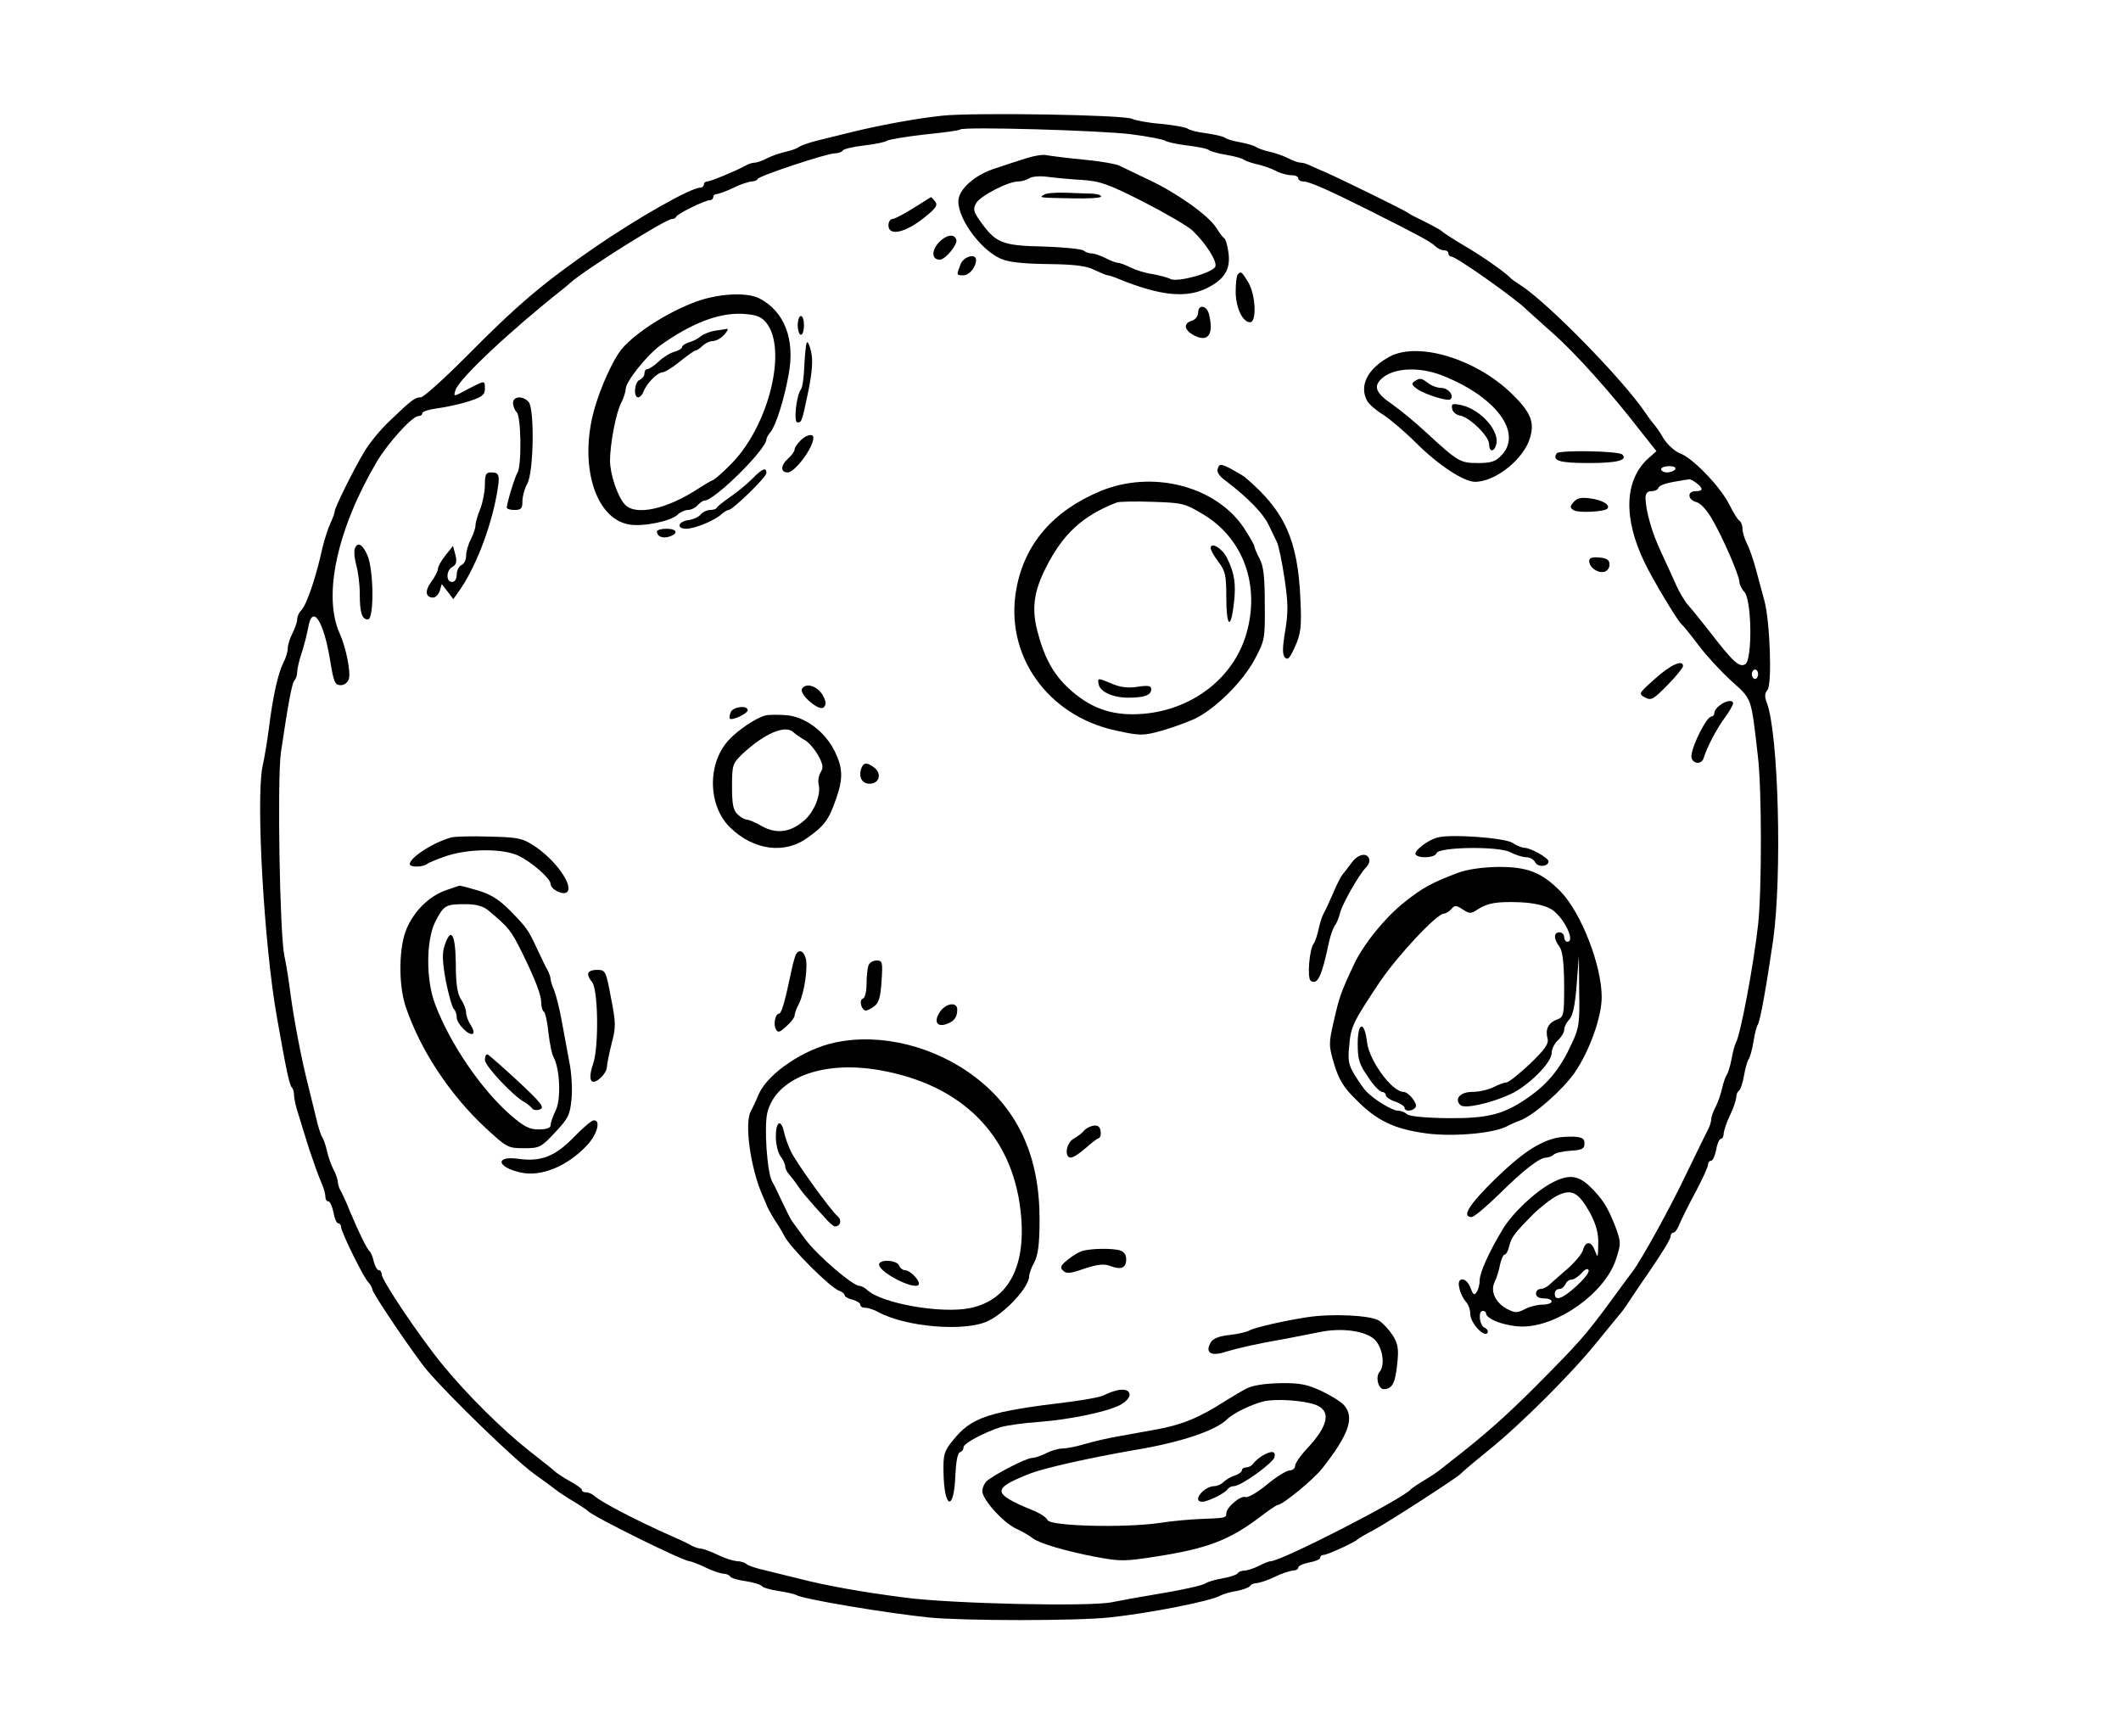 <?xml version="1.0" standalone="no"?>
<!DOCTYPE svg PUBLIC "-//W3C//DTD SVG 20010904//EN"
 "http://www.w3.org/TR/2001/REC-SVG-20010904/DTD/svg10.dtd">
<svg version="1.0" xmlns="http://www.w3.org/2000/svg"
 width="678pt" height="555pt" viewBox="0 0 678 555"
 preserveAspectRatio="xMidYMid meet">
<g transform="translate(0,555) scale(0.1,-0.1)"
fill="#000000" stroke="none">
<path d="M3010 5180 c-85 -9 -207 -32 -295 -54 -33 -8 -80 -20 -105 -26 -24
-6 -49 -15 -55 -19 -5 -5 -25 -12 -43 -16 -18 -4 -45 -13 -60 -21 -15 -8 -33
-14 -40 -14 -7 0 -20 -4 -30 -10 -31 -17 -111 -50 -121 -50 -6 0 -11 -4 -11
-10 0 -5 -6 -10 -12 -10 -30 0 -197 -95 -333 -188 -168 -116 -248 -183 -417
-354 -70 -70 -134 -128 -143 -128 -18 0 -28 -7 -99 -75 -29 -27 -66 -72 -82
-100 -34 -56 -94 -178 -94 -189 0 -5 -6 -22 -14 -39 -8 -18 -19 -52 -25 -77
-22 -100 -51 -184 -69 -202 -7 -7 -12 -19 -12 -28 0 -8 -7 -28 -15 -44 -8 -15
-15 -37 -15 -48 0 -10 -6 -31 -14 -46 -17 -33 -34 -109 -46 -207 -5 -38 -14
-95 -21 -126 -21 -105 5 -569 46 -799 29 -165 40 -218 48 -226 4 -4 7 -15 7
-25 0 -10 6 -38 14 -61 7 -24 23 -74 35 -113 13 -38 29 -84 37 -102 8 -17 14
-38 14 -47 0 -9 4 -16 10 -16 5 0 12 -16 16 -35 3 -19 10 -35 15 -35 5 0 9 -5
9 -11 0 -16 72 -162 87 -177 7 -7 13 -18 13 -23 0 -12 137 -214 176 -260 71
-83 275 -281 339 -328 39 -28 75 -55 80 -59 6 -4 28 -19 50 -32 22 -13 42 -27
45 -30 13 -16 304 -160 324 -160 6 -1 29 -9 51 -20 22 -11 48 -19 57 -20 9 0
19 -4 22 -9 3 -5 26 -12 51 -15 24 -4 47 -11 50 -15 2 -5 26 -12 52 -16 27 -4
53 -10 58 -13 19 -13 289 -58 425 -72 117 -11 467 -11 575 0 125 13 325 52
356 70 9 5 33 12 53 15 20 4 39 11 42 16 3 5 13 9 22 9 9 1 35 9 57 20 22 11
48 19 58 20 9 0 17 4 17 10 0 5 16 12 35 16 19 3 35 10 35 15 0 5 5 9 11 9 12
0 99 40 109 50 3 3 25 16 50 29 47 25 271 170 280 181 3 4 43 38 90 76 104 84
269 249 347 347 32 39 63 77 68 83 6 6 16 20 23 30 7 11 41 62 77 114 36 52
65 100 65 107 0 7 4 13 9 13 5 0 14 12 20 28 6 15 29 61 51 102 22 41 40 81
40 88 0 6 4 12 10 12 5 0 12 16 16 35 3 19 10 35 15 35 5 0 9 8 9 18 1 9 9 35
20 57 11 22 19 48 20 57 0 9 4 19 9 22 5 4 12 25 16 49 4 23 11 47 15 52 4 6
11 30 15 55 4 25 10 50 14 55 8 13 27 120 49 270 29 208 17 660 -20 758 -8 20
-7 31 2 42 15 18 8 219 -10 285 -7 25 -19 70 -27 100 -8 30 -21 68 -29 83 -8
16 -14 37 -14 47 0 10 -4 21 -9 25 -6 3 -20 26 -33 52 -29 58 -118 150 -158
164 -16 6 -39 27 -52 47 -12 21 -27 42 -33 48 -5 6 -17 22 -25 34 -71 106
-313 353 -399 408 -14 9 -28 19 -31 22 -15 17 -93 72 -150 105 -36 21 -67 42
-70 45 -3 4 -27 17 -55 31 -27 13 -52 26 -55 29 -6 6 -206 104 -260 128 -19 8
-43 19 -52 23 -10 5 -23 9 -30 9 -7 0 -25 6 -40 14 -15 8 -42 17 -60 21 -18 4
-37 11 -43 15 -5 4 -28 11 -50 15 -22 4 -44 10 -50 15 -5 4 -32 10 -59 14 -27
3 -54 10 -60 15 -6 4 -44 11 -84 15 -41 3 -82 11 -93 16 -24 13 -509 21 -609
10z m605 -59 c55 -7 105 -17 110 -21 6 -4 37 -11 70 -15 33 -4 65 -10 70 -15
6 -4 30 -11 55 -15 25 -4 50 -11 55 -15 6 -4 25 -11 43 -15 18 -4 45 -13 60
-21 15 -8 37 -14 50 -14 12 0 22 -4 22 -10 0 -5 7 -10 16 -10 19 0 78 -26 214
-94 157 -79 194 -99 208 -113 7 -7 20 -13 28 -13 8 0 14 -4 14 -10 0 -5 4 -10
9 -10 16 0 212 -139 241 -170 3 -3 38 -34 78 -70 74 -64 194 -198 287 -319
l50 -63 -25 -22 c-78 -70 -82 -192 -12 -336 25 -52 104 -184 117 -195 6 -5 31
-36 55 -68 24 -32 71 -83 104 -113 67 -61 63 -48 85 -239 13 -105 13 -426 1
-540 -15 -133 -57 -357 -72 -380 -3 -6 -9 -28 -13 -50 -4 -22 -11 -44 -15 -50
-4 -5 -11 -25 -15 -43 -4 -18 -13 -45 -21 -60 -8 -15 -14 -33 -14 -40 0 -7 -4
-20 -9 -30 -5 -9 -37 -75 -72 -147 -52 -109 -142 -272 -171 -310 -4 -5 -36
-48 -70 -95 -82 -111 -101 -132 -238 -270 -96 -96 -164 -157 -278 -245 -7 -5
-18 -15 -25 -20 -7 -6 -30 -22 -52 -35 -22 -13 -42 -27 -45 -30 -24 -30 -414
-230 -448 -230 -5 0 -23 -7 -38 -15 -16 -8 -37 -15 -46 -15 -9 0 -19 -4 -22
-9 -4 -5 -25 -12 -49 -16 -23 -4 -46 -11 -52 -15 -10 -8 -81 -23 -190 -41 -33
-5 -82 -15 -110 -20 -68 -15 -519 -5 -665 15 -133 17 -250 38 -335 60 -33 8
-82 20 -110 27 -27 6 -54 15 -59 20 -6 5 -19 9 -30 9 -12 1 -39 9 -61 20 -22
11 -46 19 -53 20 -7 0 -20 4 -30 9 -9 6 -39 20 -67 32 -102 45 -222 107 -243
126 -7 7 -20 13 -28 13 -8 0 -14 3 -14 8 0 4 -17 16 -37 27 -20 11 -41 25 -47
30 -6 6 -42 35 -81 65 -88 69 -203 183 -282 280 -72 88 -193 268 -193 287 0 7
-4 13 -9 13 -5 0 -12 12 -16 27 -3 15 -10 30 -13 33 -8 6 -33 56 -62 125 -11
28 -25 58 -30 67 -6 10 -10 23 -10 30 0 7 -6 25 -14 40 -8 15 -17 42 -21 60
-4 18 -11 38 -15 43 -4 6 -13 33 -19 60 -7 28 -19 77 -27 110 -20 79 -42 192
-55 285 -5 41 -14 98 -20 125 -15 72 -23 565 -11 650 23 156 35 220 43 230 5
5 9 17 9 27 0 9 6 37 14 60 8 24 17 60 21 81 13 79 50 24 71 -108 11 -67 15
-75 34 -75 10 0 21 8 25 19 7 22 -9 102 -29 146 -55 121 -8 335 119 550 35 59
113 145 132 145 7 0 13 4 13 9 0 6 21 12 48 16 26 3 71 13 100 22 43 14 52 21
52 40 0 28 1 28 -55 -1 -46 -25 -46 -25 -39 -3 11 36 175 190 342 322 7 5 18
15 25 21 48 43 305 204 325 204 6 0 12 3 14 8 4 9 91 52 107 52 6 0 11 5 11
10 0 6 6 10 13 10 6 1 30 9 52 20 22 11 48 19 57 20 9 0 18 3 20 8 4 10 222
82 247 82 11 0 22 4 25 9 3 5 34 12 68 16 35 4 68 11 73 15 6 4 59 13 120 20
60 6 112 13 114 16 10 10 450 -3 546 -15z m1740 -1071 c-3 -5 -15 -10 -26 -10
-10 0 -19 5 -19 10 0 6 12 10 26 10 14 0 23 -4 19 -10z m68 -44 c22 -17 22
-26 -3 -26 -28 0 -25 -28 3 -35 14 -4 34 -26 52 -58 34 -59 84 -175 85 -196 0
-8 7 -23 16 -33 24 -26 26 -216 3 -231 -19 -12 -40 8 -117 108 -26 33 -55 69
-65 80 -10 11 -28 40 -39 65 -11 25 -33 72 -48 105 -29 61 -49 131 -50 173 0
15 6 22 19 22 11 0 21 5 23 12 2 6 24 14 49 18 24 4 46 8 49 8 3 1 13 -5 23
-12z m197 -611 c0 -8 -4 -15 -10 -15 -5 0 -10 7 -10 15 0 8 5 15 10 15 6 0 10
-7 10 -15z"/>
<path d="M3280 5044 c-25 -8 -69 -22 -98 -32 -58 -18 -108 -58 -117 -94 -13
-52 64 -164 134 -195 25 -11 70 -16 151 -17 86 -1 124 -6 149 -19 19 -9 38
-17 42 -17 4 0 20 -5 36 -12 133 -54 216 -62 283 -28 55 28 74 60 67 112 -3
22 -9 44 -14 47 -5 3 -16 18 -25 33 -26 40 -124 110 -213 152 -44 21 -88 42
-98 47 -10 5 -61 14 -115 19 -53 5 -106 12 -117 14 -11 3 -40 -2 -65 -10z
m177 -69 c60 -4 83 -12 198 -70 72 -37 142 -78 157 -92 43 -41 79 -98 73 -115
-8 -20 -120 -51 -143 -40 -9 5 -36 12 -58 16 -23 3 -54 13 -70 21 -16 8 -34
15 -40 15 -7 0 -25 7 -40 15 -16 8 -36 15 -45 15 -8 0 -19 4 -25 9 -5 5 -63
11 -129 13 -133 3 -152 11 -203 83 -20 28 -22 37 -12 55 12 23 102 70 135 70
11 0 27 5 35 10 8 6 34 8 57 5 23 -3 72 -8 110 -10z"/>
<path d="M3338 4928 c-17 -10 -18 -10 90 -12 50 -1 92 1 92 6 0 4 -12 8 -27 9
-16 0 -54 2 -85 3 -32 1 -63 -1 -70 -6z"/>
<path d="M2920 4885 c-30 -19 -61 -35 -67 -35 -7 0 -13 -9 -13 -20 0 -35 51
-25 110 21 42 33 49 43 39 55 -6 8 -12 14 -13 14 0 0 -26 -16 -56 -35z"/>
<path d="M3001 4775 c-24 -26 -23 -55 3 -55 18 0 58 49 53 64 -7 20 -32 16
-56 -9z"/>
<path d="M3070 4704 c-13 -34 -13 -34 10 -34 18 0 40 26 40 49 0 23 -41 11
-50 -15z"/>
<path d="M3957 4673 c-4 -3 -7 -28 -7 -55 0 -51 22 -98 46 -98 22 0 18 88 -6
128 -21 34 -23 36 -33 25z"/>
<path d="M2223 4585 c-89 -33 -191 -98 -235 -150 -28 -33 -69 -124 -89 -196
-48 -175 3 -345 110 -365 44 -9 136 10 157 31 8 8 24 15 33 15 10 0 24 7 31
15 7 8 17 15 22 15 32 0 198 164 198 196 0 4 6 15 13 23 17 21 43 101 58 184
21 112 -13 201 -93 243 -40 21 -133 16 -205 -11z m226 -66 c68 -83 11 -323
-107 -447 -26 -27 -54 -52 -62 -56 -8 -3 -28 -15 -45 -26 -103 -68 -204 -90
-238 -52 -23 25 -47 97 -47 140 0 52 19 153 36 185 8 16 14 35 14 43 0 24 67
108 112 141 99 70 184 103 260 100 46 -3 60 -8 77 -28z"/>
<path d="M2285 4493 c-16 -3 -37 -11 -45 -18 -8 -7 -25 -16 -37 -19 -13 -4
-23 -11 -23 -16 0 -4 -10 -10 -23 -14 -13 -3 -36 -17 -51 -31 -15 -14 -31 -25
-37 -25 -5 0 -9 -6 -9 -14 0 -8 -7 -16 -15 -20 -17 -6 -21 -56 -5 -56 6 0 13
8 17 18 9 25 44 62 61 62 7 0 33 16 56 35 24 19 46 35 50 35 4 0 14 7 22 15 9
8 23 15 33 15 10 0 26 9 36 20 10 11 14 19 9 19 -5 -1 -22 -4 -39 -6z"/>
<path d="M3830 4551 c0 -11 -9 -23 -20 -26 -29 -9 -25 -31 9 -48 44 -22 62 6
45 71 -8 27 -34 29 -34 3z"/>
<path d="M2550 4510 c0 -16 5 -30 10 -30 6 0 10 14 10 30 0 17 -4 30 -10 30
-5 0 -10 -13 -10 -30z"/>
<path d="M2579 4455 c-3 -6 -6 -39 -8 -75 -1 -36 -6 -69 -11 -75 -14 -18 -24
-105 -11 -105 14 0 14 0 36 105 11 57 14 92 8 120 -5 22 -11 35 -14 30z"/>
<path d="M4442 4410 c-70 -38 -98 -92 -72 -141 6 -11 29 -31 52 -45 23 -15 70
-55 104 -89 71 -71 153 -125 189 -125 65 0 156 72 176 141 15 50 2 82 -59 141
-114 111 -299 167 -390 118z m168 -60 c172 -68 258 -183 190 -255 -19 -20 -33
-25 -75 -25 -57 0 -64 4 -162 94 -35 33 -86 75 -113 94 -54 37 -61 58 -31 84
39 33 119 36 191 8z"/>
<path d="M4521 4331 c-10 -7 -8 -12 10 -25 27 -18 98 -40 106 -32 12 12 -8 36
-29 36 -13 0 -32 7 -42 15 -23 17 -26 18 -45 6z"/>
<path d="M4642 4243 c2 -10 13 -19 24 -21 30 -4 94 -66 94 -91 0 -26 16 -28
23 -1 11 43 -50 111 -111 125 -30 6 -33 5 -30 -12z"/>
<path d="M1640 4262 c0 -10 5 -23 12 -30 14 -14 16 -172 2 -193 -8 -13 -33
-94 -34 -111 0 -5 11 -8 25 -8 21 0 25 5 25 28 0 15 7 41 16 57 20 38 23 237
4 260 -18 21 -50 19 -50 -3z"/>
<path d="M2558 4141 c-10 -10 -18 -22 -18 -28 0 -5 -9 -18 -20 -28 -25 -22
-26 -45 -2 -45 23 0 82 79 82 111 0 15 -24 9 -42 -10z"/>
<path d="M4976 4101 c-15 -24 9 -31 104 -31 89 0 124 9 106 27 -11 12 -203 15
-210 4z"/>
<path d="M3893 4053 c-5 -11 4 -25 28 -42 68 -52 116 -101 134 -138 10 -21 22
-46 27 -56 5 -10 16 -62 24 -115 12 -80 12 -110 2 -170 -9 -55 -9 -75 0 -84 9
-9 16 0 32 36 18 40 21 61 17 149 -8 191 -50 285 -179 393 -7 5 -28 17 -46 27
-30 15 -34 15 -39 0z"/>
<path d="M2405 4020 c-16 -16 -47 -42 -69 -57 -23 -16 -42 -31 -44 -35 -2 -5
-12 -8 -22 -8 -9 0 -23 -6 -30 -14 -6 -8 -23 -16 -37 -18 -35 -4 -43 -28 -9
-28 27 0 93 27 114 48 7 6 17 12 21 12 13 0 121 105 121 118 0 20 -14 14 -45
-18z"/>
<path d="M1550 4000 c0 -22 -7 -57 -15 -77 -8 -19 -15 -43 -15 -52 0 -9 -7
-29 -15 -45 -8 -15 -15 -39 -15 -52 0 -14 -7 -27 -15 -30 -8 -4 -15 -17 -15
-30 0 -15 -6 -24 -15 -24 -20 0 -19 37 1 48 13 7 15 17 10 38 l-8 29 -24 -30
c-13 -16 -24 -36 -24 -43 0 -7 -10 -26 -21 -41 -22 -30 -19 -51 6 -51 7 0 17
10 21 22 l6 21 19 -24 18 -24 18 25 c52 74 101 199 121 310 11 62 9 70 -19 70
-16 0 -19 -7 -19 -40z"/>
<path d="M3517 3980 c-151 -63 -242 -169 -268 -312 -39 -211 99 -406 318 -453
78 -17 86 -17 145 -1 35 10 82 27 106 38 66 31 155 119 193 191 32 60 33 65
32 177 0 86 -4 122 -17 145 -9 17 -16 34 -16 38 0 5 -16 32 -34 60 -90 134
-293 186 -459 117z m329 -74 c129 -77 183 -228 138 -382 -44 -152 -193 -257
-364 -257 -79 0 -141 25 -203 82 -51 47 -80 101 -102 188 -17 70 -10 123 28
198 54 108 118 167 227 209 8 3 60 4 115 2 95 -3 103 -5 161 -40z"/>
<path d="M3870 3798 c0 -6 11 -26 25 -44 22 -29 25 -43 25 -113 0 -94 14 -107
24 -22 8 65 2 100 -22 148 -15 31 -52 52 -52 31z"/>
<path d="M3512 3363 c4 -24 45 -43 95 -43 51 0 73 8 73 27 0 11 -9 13 -43 8
-30 -5 -55 -2 -81 9 -48 20 -48 20 -44 -1z"/>
<path d="M5030 3945 c-12 -14 -12 -18 1 -26 15 -9 96 -5 107 5 11 12 -16 28
-55 33 -29 4 -42 1 -53 -12z"/>
<path d="M2100 3851 c0 -16 19 -23 40 -16 30 10 24 25 -10 25 -16 0 -30 -4
-30 -9z"/>
<path d="M1134 3796 c-3 -8 -1 -31 5 -53 6 -21 11 -61 11 -90 0 -61 7 -83 26
-83 20 0 19 155 -1 204 -16 37 -32 46 -41 22z"/>
<path d="M5080 3757 c0 -20 26 -39 47 -35 10 2 18 12 18 23 0 15 -8 21 -32 23
-24 2 -33 -1 -33 -11z"/>
<path d="M5291 3381 c-53 -47 -54 -49 -33 -60 20 -11 27 -7 72 39 28 28 50 56
50 61 0 22 -39 5 -89 -40z"/>
<path d="M2564 3349 c-11 -18 55 -74 69 -60 9 9 8 19 -3 39 -17 29 -53 41 -66
21z"/>
<path d="M5498 3296 c-10 -7 -18 -18 -18 -25 0 -6 -4 -11 -9 -11 -15 0 -60
-88 -64 -124 -3 -26 31 -34 39 -9 10 33 38 88 66 127 16 21 28 43 28 48 0 12
-23 9 -42 -6z"/>
<path d="M2336 3274 c-4 -9 -5 -19 -3 -21 7 -7 57 16 57 27 0 17 -47 11 -54
-6z"/>
<path d="M2446 3263 c-30 -8 -88 -47 -117 -79 -69 -75 -66 -210 5 -279 75 -73
174 -86 247 -33 54 38 69 59 91 123 23 64 23 99 -3 152 -31 64 -93 111 -154
117 -28 2 -59 2 -69 -1z m91 -54 c6 -6 21 -16 33 -23 13 -6 32 -28 44 -48 17
-31 19 -41 9 -57 -6 -10 -9 -28 -6 -39 8 -32 -15 -89 -48 -116 -43 -37 -88
-42 -133 -17 -20 12 -42 21 -48 21 -6 0 -20 7 -30 17 -14 13 -18 31 -18 89 0
69 2 74 33 104 71 66 138 95 164 69z"/>
<path d="M2754 3096 c-11 -29 1 -51 26 -51 31 0 40 33 14 52 -23 17 -33 16
-40 -1z"/>
<path d="M1445 2874 c-57 -15 -135 -64 -135 -86 0 -11 43 -10 56 1 5 4 34 16
64 26 73 23 178 23 227 0 41 -19 103 -73 103 -90 0 -18 41 -38 53 -26 21 21
-39 105 -108 149 -35 23 -52 26 -140 28 -55 2 -109 0 -120 -2z"/>
<path d="M4595 2873 c-31 -8 -76 -43 -70 -54 9 -14 63 -11 67 4 7 20 198 23
236 3 17 -9 40 -16 51 -16 11 0 24 -7 29 -17 9 -16 42 -13 42 4 0 11 -58 43
-76 43 -8 0 -26 7 -39 16 -25 16 -199 29 -240 17z"/>
<path d="M4321 2793 c-11 -15 -25 -33 -30 -39 -5 -6 -19 -33 -30 -60 -12 -27
-25 -56 -30 -64 -5 -9 -12 -31 -16 -50 -4 -19 -11 -39 -15 -45 -15 -19 -22
-112 -10 -120 22 -14 35 13 59 127 5 21 13 43 18 50 6 7 13 25 17 41 7 28 60
122 84 146 7 7 11 18 9 25 -7 22 -35 17 -56 -11z"/>
<path d="M4660 2760 c-83 -31 -115 -49 -171 -94 -61 -48 -133 -137 -162 -201
-41 -87 -46 -103 -63 -177 -17 -74 -17 -79 1 -140 15 -49 30 -74 70 -113 67
-68 122 -94 227 -108 88 -11 216 1 257 24 9 5 27 13 41 18 44 17 134 96 174
153 47 69 86 177 86 241 0 101 -65 268 -130 336 -61 63 -108 81 -203 80 -50
-1 -99 -8 -127 -19z m297 -115 c40 -23 81 -105 53 -105 -5 0 -10 7 -10 15 0 8
-7 15 -15 15 -19 0 -19 -21 0 -46 10 -14 14 -47 15 -122 0 -99 -1 -103 -24
-111 -27 -11 -37 -31 -29 -61 4 -16 -8 -34 -57 -81 -34 -32 -68 -59 -75 -59
-7 0 -26 -7 -41 -15 -16 -8 -46 -15 -67 -15 -39 0 -59 -22 -39 -42 13 -13 96
5 161 35 56 26 131 100 131 131 0 12 9 31 20 41 11 10 20 25 20 33 0 9 7 24
17 34 11 13 18 46 23 111 l7 92 1 -113 c2 -103 0 -118 -25 -170 -34 -75 -73
-123 -131 -165 -83 -59 -132 -72 -265 -71 -72 1 -123 6 -130 13 -6 6 -19 11
-29 11 -17 0 -75 35 -100 61 -8 8 -24 31 -37 52 -20 32 -23 48 -18 95 5 61 12
75 98 204 57 84 182 218 205 218 6 0 17 7 24 15 10 12 15 12 36 -2 22 -14 26
-14 47 0 33 21 62 26 138 23 41 -2 77 -10 96 -21z"/>
<path d="M4340 2214 c0 -50 5 -66 33 -106 17 -27 38 -48 45 -48 6 0 12 -5 12
-11 0 -5 14 -15 30 -20 17 -6 30 -15 30 -20 0 -13 27 -11 35 2 8 11 -22 49
-39 49 -37 1 -109 100 -116 158 -8 70 -30 67 -30 -4z"/>
<path d="M1424 2704 c-52 -19 -99 -64 -124 -122 -25 -57 -27 -176 -4 -247 46
-139 141 -283 256 -390 68 -63 72 -65 123 -65 49 0 54 2 99 50 43 46 48 56 53
108 3 31 0 84 -7 117 -6 33 -17 92 -24 130 -7 39 -18 83 -24 98 -7 16 -12 33
-12 38 0 5 -4 17 -9 27 -6 9 -20 40 -33 67 -29 62 -32 68 -89 126 -35 35 -61
51 -102 63 -30 9 -57 16 -59 15 -1 0 -21 -7 -44 -15z m137 -64 c66 -55 72 -63
108 -135 43 -88 61 -135 61 -159 0 -14 4 -27 9 -30 4 -3 11 -33 14 -66 4 -34
11 -70 17 -80 20 -38 24 -135 6 -170 -9 -18 -16 -39 -16 -47 0 -8 -13 -13 -38
-13 -30 0 -47 9 -90 46 -94 82 -194 229 -241 354 -30 78 -29 204 0 263 27 53
33 57 95 57 36 0 58 -6 75 -20z"/>
<path d="M1421 2527 c-8 -24 -7 -51 4 -112 9 -44 20 -84 25 -89 6 -6 10 -18
10 -28 0 -20 39 -60 52 -52 4 3 1 15 -7 27 -8 12 -15 30 -15 40 0 10 -7 29
-16 42 -12 18 -17 50 -17 115 -1 96 -16 119 -36 57z"/>
<path d="M1550 2162 c0 -19 91 -116 127 -135 10 -6 21 -15 24 -20 4 -5 15 -7
25 -3 16 6 4 21 -71 91 -50 46 -93 84 -97 85 -5 0 -8 -8 -8 -18z"/>
<path d="M2545 2501 c-3 -5 -10 -29 -15 -53 -21 -101 -32 -138 -40 -138 -12 0
-19 -36 -9 -51 6 -11 13 -8 33 11 15 13 26 28 26 34 0 6 6 23 14 38 17 33 30
120 21 147 -7 22 -20 27 -30 12z"/>
<path d="M2776 2464 c-3 -9 -6 -35 -6 -59 0 -24 -5 -45 -12 -47 -13 -5 -4 -38
10 -38 4 0 17 6 27 14 14 10 20 30 23 80 4 61 3 66 -16 66 -11 0 -23 -7 -26
-16z"/>
<path d="M1880 2437 c0 -7 6 -19 12 -25 20 -20 23 -208 4 -262 -18 -53 -7 -73
24 -45 11 10 20 25 20 34 0 9 7 43 15 75 14 53 14 66 -2 147 -16 87 -18 89
-45 89 -16 0 -28 -5 -28 -13z"/>
<path d="M3004 2315 c-19 -29 -10 -48 19 -39 26 8 37 22 37 47 0 26 -37 21
-56 -8z"/>
<path d="M2670 2218 c-100 -21 -214 -98 -244 -164 -9 -22 -21 -47 -26 -56 -21
-38 -1 -181 37 -268 6 -14 14 -32 17 -40 4 -8 15 -28 26 -45 11 -16 23 -37 27
-45 17 -36 147 -166 176 -176 9 -3 17 -9 17 -14 0 -4 11 -11 25 -14 14 -4 25
-11 25 -16 0 -6 7 -10 16 -10 9 0 28 -6 42 -14 89 -48 275 -63 349 -29 57 27
133 109 133 145 0 7 7 27 16 43 12 22 17 58 17 135 1 199 -66 350 -204 456
-130 100 -303 143 -449 112z m144 -89 c260 -46 420 -206 448 -446 21 -177 -36
-288 -161 -314 -92 -19 -284 15 -329 58 -7 7 -19 13 -25 13 -21 0 -135 98
-172 148 -19 26 -38 52 -42 57 -5 6 -18 33 -31 60 -13 28 -28 59 -34 69 -16
29 -26 176 -15 220 28 111 178 168 361 135z"/>
<path d="M2480 1917 c0 -24 7 -52 15 -63 8 -10 15 -25 15 -32 0 -7 6 -19 13
-26 6 -8 19 -23 27 -36 8 -12 24 -32 35 -44 11 -13 32 -37 48 -54 15 -18 31
-32 36 -32 18 0 23 21 8 33 -22 19 -130 168 -149 207 -9 19 -19 47 -22 63 -10
42 -26 32 -26 -16z"/>
<path d="M2810 1508 c1 -25 110 -81 126 -65 9 9 -25 47 -43 47 -7 0 -16 7 -19
15 -7 18 -64 21 -64 3z"/>
<path d="M1834 1915 c-59 -61 -105 -79 -176 -69 -77 11 -71 -27 8 -44 65 -14
149 21 211 88 33 35 44 81 21 79 -7 0 -36 -25 -64 -54z"/>
<path d="M3495 1952 c-11 -2 -24 -9 -30 -16 -5 -7 -20 -18 -32 -25 -25 -13
-32 -61 -10 -61 7 0 28 13 47 30 18 16 37 31 42 32 6 2 8 13 6 24 -2 13 -9 18
-23 16z"/>
<path d="M4975 1913 c-57 -13 -114 -52 -195 -131 -84 -82 -109 -122 -76 -122
8 0 47 33 88 73 78 77 129 117 151 117 7 0 17 4 23 9 5 6 29 11 54 13 37 2 45
6 45 23 0 16 -7 20 -35 22 -19 0 -44 -1 -55 -4z"/>
<path d="M4960 1769 c-53 -28 -127 -98 -157 -149 -44 -73 -73 -138 -73 -162 0
-13 -4 -30 -10 -38 -7 -11 -11 -9 -19 13 -14 37 -46 37 -36 0 3 -16 13 -35 21
-44 8 -8 14 -26 14 -40 0 -27 45 -76 55 -59 3 5 -1 13 -9 16 -17 7 -22 54 -6
54 6 0 10 -3 10 -7 0 -20 65 -43 118 -43 113 1 261 107 297 213 17 52 17 55 0
103 -25 65 -42 92 -83 132 -39 37 -69 39 -122 11z m124 -98 c18 -35 26 -63 25
-97 -1 -45 -1 -47 -11 -21 -11 31 -30 31 -38 1 -3 -11 -25 -38 -50 -60 -25
-21 -51 -45 -58 -51 -7 -7 -20 -13 -28 -13 -8 0 -14 -7 -14 -15 0 -9 9 -15 25
-15 14 0 25 -4 25 -10 0 -5 -13 -10 -29 -10 -16 0 -41 -6 -56 -14 -25 -13 -32
-13 -57 0 -38 20 -55 57 -40 87 6 12 14 37 17 55 4 17 10 32 15 32 4 0 11 12
14 26 8 30 15 40 75 101 24 24 60 52 80 62 46 22 67 10 105 -58z m-45 -232
c-45 -41 -69 -49 -69 -24 0 8 6 15 14 15 8 0 16 7 20 15 3 8 12 15 19 15 8 0
22 9 33 21 11 13 20 16 22 9 3 -7 -15 -29 -39 -51z"/>
<path d="M3465 1553 c-12 -2 -34 -15 -50 -28 -24 -19 -28 -26 -17 -36 10 -11
23 -10 68 6 43 14 62 16 82 9 36 -14 52 -7 52 21 0 15 -7 25 -22 29 -24 6 -80
6 -113 -1z"/>
<path d="M4180 1340 c-79 -12 -173 -34 -187 -43 -7 -4 -35 -11 -63 -14 -36 -4
-54 -12 -61 -26 -17 -31 3 -43 48 -28 40 12 100 26 193 42 30 6 78 15 107 21
66 14 138 6 172 -19 29 -22 41 -84 21 -108 -14 -16 -4 -55 13 -55 27 0 37 19
43 77 6 52 3 67 -14 95 -12 18 -31 39 -44 47 -27 17 -149 23 -228 11z"/>
<path d="M3985 1112 c-16 -8 -48 -27 -70 -41 -82 -53 -139 -76 -224 -91 -25
-4 -75 -14 -111 -20 -36 -6 -87 -18 -114 -26 -26 -8 -59 -14 -71 -14 -12 0
-36 -7 -51 -15 -16 -8 -36 -15 -45 -15 -19 0 -126 -56 -146 -75 -7 -8 -13 -21
-13 -31 0 -26 63 -97 106 -119 22 -10 46 -24 54 -31 22 -17 103 -41 201 -60
81 -15 93 -15 195 1 162 25 232 52 326 122 31 24 59 43 63 43 15 0 115 82 142
117 85 108 104 163 69 202 -10 11 -42 31 -72 45 -45 21 -68 26 -132 25 -48 -1
-88 -7 -107 -17z m220 -52 c51 -19 42 -66 -25 -138 -22 -23 -40 -49 -40 -57 0
-8 -8 -15 -18 -15 -9 0 -42 -20 -72 -45 -30 -25 -61 -43 -69 -40 -15 6 -61
-33 -61 -52 0 -15 -4 -15 -80 -18 -30 -1 -91 -6 -135 -13 -115 -16 -345 -10
-356 9 -4 9 -27 24 -51 33 -128 53 -128 68 -3 117 48 18 192 50 330 74 147 24
261 62 298 99 19 19 79 48 117 57 40 9 127 3 165 -11z"/>
<path d="M4035 897 c-11 -7 -24 -18 -28 -24 -4 -7 -15 -13 -22 -13 -8 0 -15
-4 -15 -9 0 -5 -10 -13 -22 -17 -12 -3 -28 -13 -36 -20 -7 -8 -21 -14 -30 -14
-35 -1 -73 -50 -39 -50 18 0 75 28 82 41 4 5 12 9 20 9 22 0 123 73 129 92 5
21 -10 22 -39 5z"/>
<path d="M3560 1103 c-8 -2 -24 -9 -35 -14 -11 -5 -56 -13 -100 -19 -267 -32
-319 -49 -379 -124 -28 -34 -31 -45 -30 -101 2 -120 34 -128 38 -9 2 41 7 69
14 72 7 2 12 9 12 16 0 13 65 47 120 65 19 5 73 13 120 16 101 8 212 31 258
53 53 27 38 64 -18 45z"/>
</g>
</svg>
